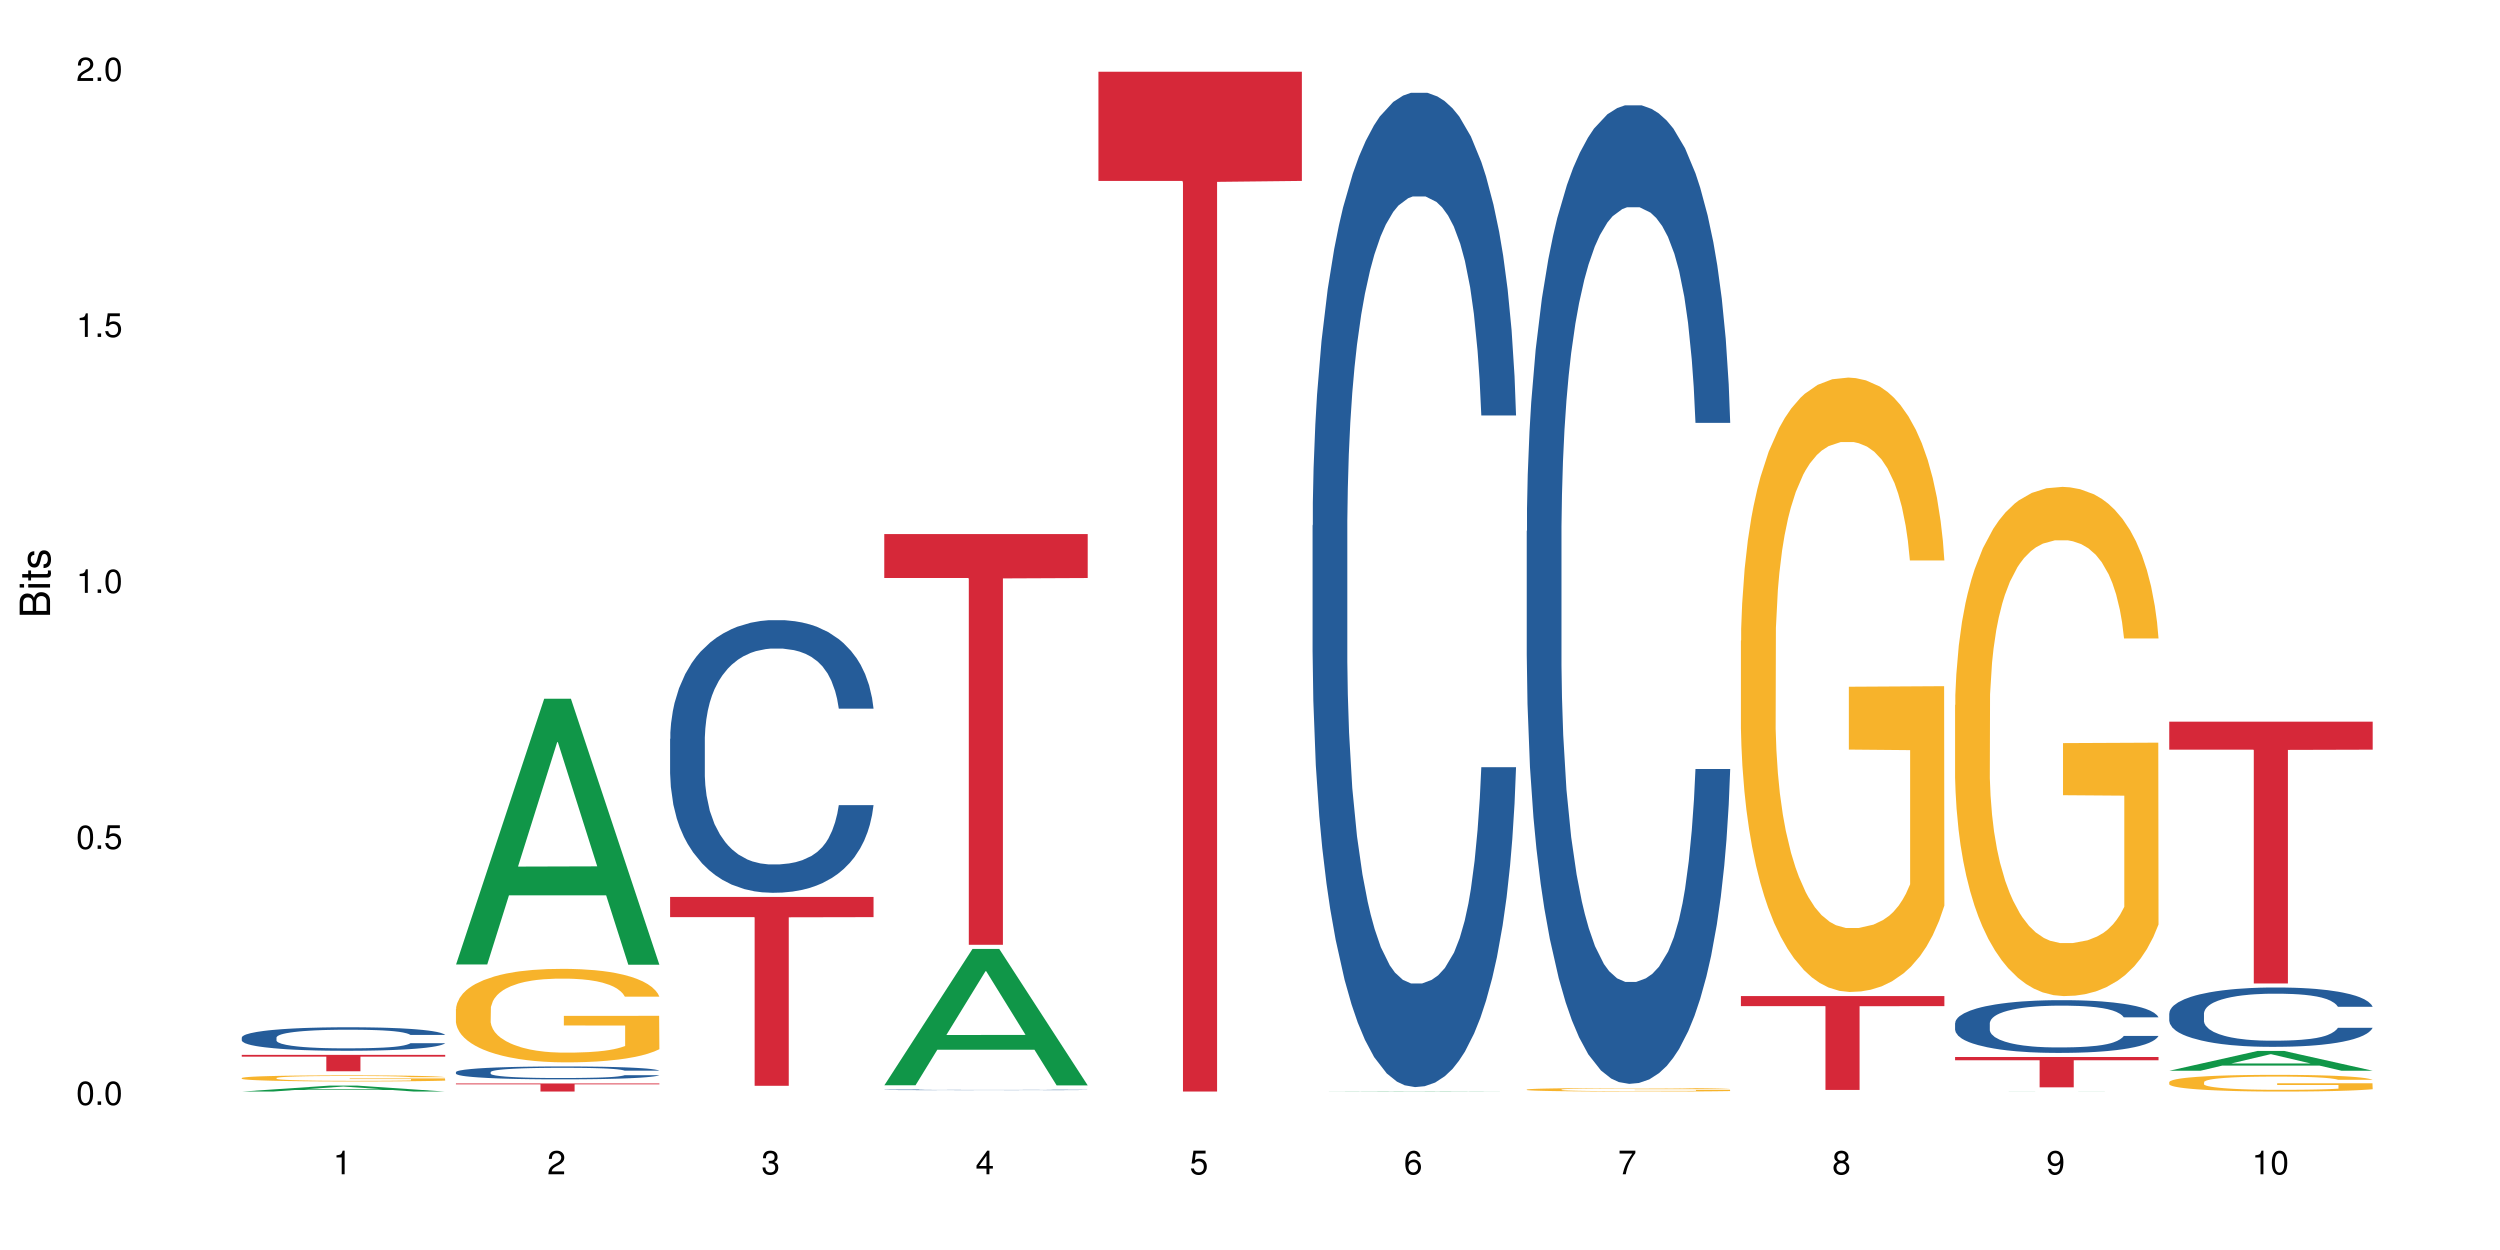 <?xml version="1.0" encoding="UTF-8"?>
<svg xmlns="http://www.w3.org/2000/svg" xmlns:xlink="http://www.w3.org/1999/xlink" width="720pt" height="360pt" viewBox="0 0 720 360" version="1.1">
<defs>
<g>
<symbol overflow="visible" id="glyph0-0">
<path style="stroke:none;" d=""/>
</symbol>
<symbol overflow="visible" id="glyph0-1">
<path style="stroke:none;" d="M 2.641 -6.797 C 2 -6.797 1.422 -6.531 1.078 -6.047 C 0.641 -5.453 0.406 -4.547 0.406 -3.297 C 0.406 -1 1.188 0.219 2.641 0.219 C 4.078 0.219 4.859 -1 4.859 -3.234 C 4.859 -4.562 4.656 -5.438 4.203 -6.047 C 3.844 -6.531 3.281 -6.797 2.641 -6.797 Z M 2.641 -6.047 C 3.547 -6.047 4 -5.125 4 -3.312 C 4 -1.375 3.562 -0.484 2.625 -0.484 C 1.734 -0.484 1.281 -1.422 1.281 -3.281 C 1.281 -5.141 1.734 -6.047 2.641 -6.047 Z M 2.641 -6.047 "/>
</symbol>
<symbol overflow="visible" id="glyph0-2">
<path style="stroke:none;" d="M 1.828 -1 L 0.828 -1 L 0.828 0 L 1.828 0 Z M 1.828 -1 "/>
</symbol>
<symbol overflow="visible" id="glyph0-3">
<path style="stroke:none;" d="M 4.562 -6.797 L 1.062 -6.797 L 0.547 -3.094 L 1.328 -3.094 C 1.719 -3.562 2.047 -3.734 2.578 -3.734 C 3.484 -3.734 4.062 -3.109 4.062 -2.094 C 4.062 -1.125 3.484 -0.531 2.578 -0.531 C 1.828 -0.531 1.375 -0.906 1.188 -1.672 L 0.328 -1.672 C 0.453 -1.109 0.547 -0.844 0.75 -0.594 C 1.125 -0.078 1.828 0.219 2.594 0.219 C 3.969 0.219 4.922 -0.781 4.922 -2.219 C 4.922 -3.562 4.031 -4.484 2.719 -4.484 C 2.25 -4.484 1.859 -4.359 1.469 -4.062 L 1.734 -5.969 L 4.562 -5.969 Z M 4.562 -6.797 "/>
</symbol>
<symbol overflow="visible" id="glyph0-4">
<path style="stroke:none;" d="M 2.484 -4.844 L 2.484 0 L 3.328 0 L 3.328 -6.797 L 2.766 -6.797 C 2.469 -5.75 2.281 -5.609 0.984 -5.453 L 0.984 -4.844 Z M 2.484 -4.844 "/>
</symbol>
<symbol overflow="visible" id="glyph0-5">
<path style="stroke:none;" d="M 4.859 -0.828 L 1.281 -0.828 C 1.359 -1.391 1.672 -1.75 2.5 -2.234 L 3.469 -2.75 C 4.406 -3.266 4.906 -3.969 4.906 -4.812 C 4.906 -5.375 4.672 -5.906 4.266 -6.266 C 3.859 -6.625 3.375 -6.797 2.719 -6.797 C 1.859 -6.797 1.219 -6.5 0.844 -5.922 C 0.609 -5.562 0.5 -5.125 0.484 -4.438 L 1.328 -4.438 C 1.359 -4.906 1.406 -5.188 1.531 -5.406 C 1.75 -5.812 2.188 -6.062 2.703 -6.062 C 3.469 -6.062 4.031 -5.516 4.031 -4.781 C 4.031 -4.25 3.719 -3.797 3.125 -3.438 L 2.234 -2.938 C 0.812 -2.141 0.406 -1.5 0.328 0 L 4.859 0 Z M 4.859 -0.828 "/>
</symbol>
<symbol overflow="visible" id="glyph0-6">
<path style="stroke:none;" d="M 2.125 -3.125 L 2.578 -3.125 C 3.516 -3.125 3.984 -2.703 3.984 -1.891 C 3.984 -1.031 3.469 -0.531 2.578 -0.531 C 1.656 -0.531 1.203 -0.984 1.156 -1.969 L 0.312 -1.969 C 0.344 -1.422 0.438 -1.078 0.609 -0.766 C 0.953 -0.109 1.625 0.219 2.547 0.219 C 3.953 0.219 4.859 -0.609 4.859 -1.906 C 4.859 -2.766 4.516 -3.25 3.703 -3.516 C 4.344 -3.766 4.656 -4.25 4.656 -4.938 C 4.656 -6.109 3.875 -6.797 2.578 -6.797 C 1.203 -6.797 0.484 -6.047 0.453 -4.609 L 1.297 -4.609 C 1.312 -5.016 1.344 -5.25 1.453 -5.453 C 1.641 -5.828 2.062 -6.062 2.594 -6.062 C 3.344 -6.062 3.797 -5.625 3.797 -4.906 C 3.797 -4.422 3.609 -4.141 3.25 -3.984 C 3.016 -3.891 2.719 -3.844 2.125 -3.844 Z M 2.125 -3.125 "/>
</symbol>
<symbol overflow="visible" id="glyph0-7">
<path style="stroke:none;" d="M 3.141 -1.625 L 3.141 0 L 3.984 0 L 3.984 -1.625 L 4.984 -1.625 L 4.984 -2.391 L 3.984 -2.391 L 3.984 -6.797 L 3.359 -6.797 L 0.266 -2.516 L 0.266 -1.625 Z M 3.141 -2.391 L 1 -2.391 L 3.141 -5.359 Z M 3.141 -2.391 "/>
</symbol>
<symbol overflow="visible" id="glyph0-8">
<path style="stroke:none;" d="M 4.781 -5.031 C 4.609 -6.141 3.891 -6.797 2.844 -6.797 C 2.094 -6.797 1.422 -6.438 1.031 -5.828 C 0.609 -5.172 0.406 -4.344 0.406 -3.094 C 0.406 -1.953 0.578 -1.234 0.984 -0.625 C 1.359 -0.078 1.953 0.219 2.703 0.219 C 3.984 0.219 4.922 -0.734 4.922 -2.078 C 4.922 -3.344 4.062 -4.234 2.844 -4.234 C 2.172 -4.234 1.641 -3.969 1.281 -3.469 C 1.281 -5.125 1.828 -6.047 2.797 -6.047 C 3.391 -6.047 3.797 -5.672 3.938 -5.031 Z M 2.734 -3.484 C 3.547 -3.484 4.062 -2.922 4.062 -2 C 4.062 -1.156 3.484 -0.531 2.703 -0.531 C 1.922 -0.531 1.328 -1.188 1.328 -2.047 C 1.328 -2.891 1.906 -3.484 2.734 -3.484 Z M 2.734 -3.484 "/>
</symbol>
<symbol overflow="visible" id="glyph0-9">
<path style="stroke:none;" d="M 4.984 -6.797 L 0.438 -6.797 L 0.438 -5.969 L 4.109 -5.969 C 2.5 -3.656 1.828 -2.234 1.328 0 L 2.219 0 C 2.594 -2.172 3.453 -4.047 4.984 -6.094 Z M 4.984 -6.797 "/>
</symbol>
<symbol overflow="visible" id="glyph0-10">
<path style="stroke:none;" d="M 3.75 -3.578 C 4.453 -4 4.688 -4.344 4.688 -4.984 C 4.688 -6.047 3.844 -6.797 2.641 -6.797 C 1.438 -6.797 0.594 -6.047 0.594 -4.984 C 0.594 -4.359 0.828 -4.016 1.516 -3.578 C 0.734 -3.203 0.359 -2.641 0.359 -1.891 C 0.359 -0.641 1.297 0.219 2.641 0.219 C 3.984 0.219 4.922 -0.641 4.922 -1.875 C 4.922 -2.641 4.531 -3.203 3.75 -3.578 Z M 2.641 -6.047 C 3.359 -6.047 3.812 -5.625 3.812 -4.969 C 3.812 -4.344 3.344 -3.922 2.641 -3.922 C 1.922 -3.922 1.453 -4.344 1.453 -4.984 C 1.453 -5.625 1.922 -6.047 2.641 -6.047 Z M 2.641 -3.203 C 3.484 -3.203 4.062 -2.672 4.062 -1.875 C 4.062 -1.062 3.484 -0.531 2.625 -0.531 C 1.797 -0.531 1.219 -1.078 1.219 -1.875 C 1.219 -2.672 1.797 -3.203 2.641 -3.203 Z M 2.641 -3.203 "/>
</symbol>
<symbol overflow="visible" id="glyph0-11">
<path style="stroke:none;" d="M 0.516 -1.547 C 0.672 -0.438 1.406 0.219 2.438 0.219 C 3.188 0.219 3.859 -0.141 4.266 -0.75 C 4.688 -1.406 4.891 -2.25 4.891 -3.484 C 4.891 -4.625 4.703 -5.359 4.312 -5.953 C 3.938 -6.5 3.344 -6.797 2.594 -6.797 C 1.297 -6.797 0.359 -5.844 0.359 -4.516 C 0.359 -3.25 1.234 -2.344 2.453 -2.344 C 3.094 -2.344 3.562 -2.578 4.016 -3.109 C 4 -1.453 3.469 -0.531 2.5 -0.531 C 1.906 -0.531 1.484 -0.906 1.359 -1.547 Z M 2.578 -6.062 C 3.375 -6.062 3.969 -5.406 3.969 -4.531 C 3.969 -3.688 3.375 -3.094 2.547 -3.094 C 1.734 -3.094 1.234 -3.672 1.234 -4.578 C 1.234 -5.438 1.797 -6.062 2.578 -6.062 Z M 2.578 -6.062 "/>
</symbol>
<symbol overflow="visible" id="glyph1-0">
<path style="stroke:none;" d=""/>
</symbol>
<symbol overflow="visible" id="glyph1-1">
<path style="stroke:none;" d="M 0 -0.953 L 0 -4.891 C 0 -5.719 -0.234 -6.344 -0.734 -6.797 C -1.188 -7.234 -1.812 -7.469 -2.5 -7.469 C -3.547 -7.469 -4.188 -7 -4.625 -5.875 C -4.984 -6.672 -5.641 -7.094 -6.531 -7.094 C -7.156 -7.094 -7.734 -6.859 -8.141 -6.391 C -8.562 -5.938 -8.75 -5.344 -8.75 -4.5 L -8.75 -0.953 Z M -4.984 -2.062 L -7.766 -2.062 L -7.766 -4.219 C -7.766 -4.844 -7.688 -5.203 -7.453 -5.5 C -7.219 -5.812 -6.859 -5.969 -6.375 -5.969 C -5.906 -5.969 -5.531 -5.812 -5.297 -5.5 C -5.062 -5.203 -4.984 -4.844 -4.984 -4.219 Z M -0.984 -2.062 L -4 -2.062 L -4 -4.781 C -4 -5.328 -3.859 -5.688 -3.578 -5.953 C -3.297 -6.219 -2.922 -6.359 -2.484 -6.359 C -2.062 -6.359 -1.688 -6.219 -1.406 -5.953 C -1.109 -5.688 -0.984 -5.328 -0.984 -4.781 Z M -0.984 -2.062 "/>
</symbol>
<symbol overflow="visible" id="glyph1-2">
<path style="stroke:none;" d="M -6.281 -1.797 L -6.281 -0.797 L 0 -0.797 L 0 -1.797 Z M -8.75 -1.797 L -8.75 -0.797 L -7.484 -0.797 L -7.484 -1.797 Z M -8.75 -1.797 "/>
</symbol>
<symbol overflow="visible" id="glyph1-3">
<path style="stroke:none;" d="M -6.281 -3.047 L -6.281 -2.016 L -8.016 -2.016 L -8.016 -1.016 L -6.281 -1.016 L -6.281 -0.172 L -5.469 -0.172 L -5.469 -1.016 L -0.719 -1.016 C -0.078 -1.016 0.281 -1.453 0.281 -2.234 C 0.281 -2.469 0.25 -2.719 0.188 -3.047 L -0.641 -3.047 C -0.609 -2.922 -0.594 -2.766 -0.594 -2.562 C -0.594 -2.141 -0.719 -2.016 -1.156 -2.016 L -5.469 -2.016 L -5.469 -3.047 Z M -6.281 -3.047 "/>
</symbol>
<symbol overflow="visible" id="glyph1-4">
<path style="stroke:none;" d="M -4.531 -5.25 C -5.766 -5.25 -6.469 -4.422 -6.469 -2.969 C -6.469 -1.516 -5.719 -0.562 -4.547 -0.562 C -3.562 -0.562 -3.094 -1.062 -2.734 -2.562 L -2.516 -3.484 C -2.344 -4.188 -2.094 -4.469 -1.625 -4.469 C -1.047 -4.469 -0.641 -3.875 -0.641 -3 C -0.641 -2.453 -0.797 -2 -1.062 -1.75 C -1.25 -1.594 -1.422 -1.531 -1.875 -1.469 L -1.875 -0.406 C -0.422 -0.453 0.281 -1.266 0.281 -2.922 C 0.281 -4.5 -0.5 -5.516 -1.719 -5.516 C -2.656 -5.516 -3.172 -4.984 -3.469 -3.734 L -3.703 -2.766 C -3.891 -1.953 -4.156 -1.609 -4.594 -1.609 C -5.172 -1.609 -5.547 -2.125 -5.547 -2.938 C -5.547 -3.75 -5.203 -4.172 -4.531 -4.203 Z M -4.531 -5.25 "/>
</symbol>
</g>
</defs>
<g id="surface92048">
<rect x="0" y="0" width="720" height="360" style="fill:rgb(100%,100%,100%);fill-opacity:1;stroke:none;"/>
<path style=" stroke:none;fill-rule:nonzero;fill:rgb(6.275%,58.824%,28.235%);fill-opacity:1;" d="M 69.629 314.367 L 69.691 314.367 L 95.047 312.645 L 102.746 312.645 L 128.223 314.371 L 119.273 314.371 L 112.887 313.918 L 84.902 313.918 L 78.645 314.367 L 69.629 314.367 L 87.598 313.734 L 110.32 313.73 L 98.988 312.926 L 98.863 312.926 L 98.738 312.93 L 87.535 313.73 L 87.598 313.734 Z M 69.629 314.367 "/>
<path style=" stroke:none;fill-rule:nonzero;fill:rgb(14.51%,36.078%,60%);fill-opacity:1;" d="M 69.629 298.801 L 69.699 298.797 L 69.699 298.648 L 69.914 298.414 L 70.414 298.117 L 70.914 297.91 L 72.203 297.547 L 73.988 297.195 L 75.848 296.922 L 77.203 296.762 L 78.418 296.637 L 81.207 296.406 L 82.992 296.289 L 84.922 296.184 L 87.281 296.078 L 88.996 296.02 L 92.852 295.918 L 95.711 295.875 L 97.926 295.855 L 102.715 295.855 L 105.574 295.883 L 107.645 295.914 L 109.93 295.961 L 111.859 296.02 L 115.219 296.152 L 118.219 296.328 L 119.578 296.426 L 121.723 296.617 L 123.367 296.805 L 124.508 296.965 L 125.797 297.195 L 126.938 297.473 L 127.797 297.789 L 128.223 298.055 L 118.219 298.055 L 117.719 297.805 L 117.148 297.613 L 116.078 297.359 L 115.004 297.18 L 113.504 297 L 112.148 296.883 L 110.289 296.766 L 108.645 296.691 L 106.93 296.637 L 105.285 296.598 L 102.141 296.562 L 98.5 296.562 L 97.141 296.574 L 94.355 296.625 L 92.852 296.668 L 90.711 296.754 L 89.207 296.836 L 87.422 296.957 L 86.207 297.062 L 84.707 297.223 L 83.637 297.367 L 82.422 297.57 L 81.707 297.727 L 81.062 297.898 L 80.492 298.102 L 80.062 298.32 L 79.777 298.547 L 79.633 298.773 L 79.633 299.73 L 79.777 299.953 L 80.133 300.215 L 81.062 300.59 L 82.422 300.918 L 83.992 301.18 L 85.492 301.363 L 86.352 301.449 L 87.492 301.551 L 89.281 301.672 L 91.852 301.797 L 93.352 301.848 L 95.641 301.895 L 97.996 301.922 L 101.141 301.922 L 103.93 301.895 L 105.785 301.867 L 107.715 301.816 L 110.359 301.711 L 112.004 301.613 L 113.434 301.496 L 114.504 301.375 L 115.219 301.277 L 116.293 301.086 L 117.148 300.875 L 117.793 300.66 L 118.219 300.449 L 128.223 300.449 L 127.797 300.695 L 127.152 300.938 L 126.508 301.117 L 125.508 301.332 L 124.367 301.523 L 122.723 301.742 L 121.363 301.883 L 119.578 302.039 L 117.934 302.156 L 116.148 302.262 L 113.504 302.387 L 111.789 302.445 L 109.93 302.504 L 107.715 302.551 L 104.93 302.598 L 101.93 302.621 L 99.141 302.625 L 96.141 302.613 L 93.926 302.59 L 90.996 302.535 L 87.352 302.422 L 84.707 302.305 L 82.633 302.188 L 80.848 302.062 L 78.848 301.895 L 76.273 301.625 L 74.703 301.414 L 73.633 301.242 L 72.418 301 L 71.559 300.781 L 70.559 300.438 L 69.844 299.996 L 69.629 299.656 Z M 69.629 298.801 "/>
<path style=" stroke:none;fill-rule:nonzero;fill:rgb(96.863%,70.196%,16.863%);fill-opacity:1;" d="M 69.629 310.457 L 69.699 310.453 L 69.699 310.422 L 69.988 310.348 L 70.703 310.25 L 71.629 310.168 L 72.629 310.102 L 73.273 310.07 L 74.344 310.02 L 75.273 309.984 L 77.633 309.914 L 80.633 309.844 L 82.277 309.816 L 84.137 309.789 L 86.777 309.758 L 87.992 309.746 L 91.711 309.723 L 95.926 309.703 L 100.57 309.699 L 102.715 309.703 L 105.645 309.707 L 109.645 309.727 L 111.934 309.742 L 113.719 309.758 L 115.578 309.777 L 117.863 309.812 L 120.008 309.852 L 121.723 309.891 L 123.438 309.938 L 124.867 309.988 L 126.082 310.047 L 127.152 310.113 L 127.797 310.168 L 128.223 310.227 L 118.293 310.227 L 117.719 310.168 L 117.078 310.125 L 116.004 310.074 L 114.934 310.035 L 113.863 310.004 L 111.859 309.961 L 110.145 309.934 L 108.004 309.914 L 105.93 309.898 L 103.57 309.891 L 102.141 309.887 L 98.355 309.887 L 94.926 309.898 L 92.926 309.91 L 91.496 309.922 L 89.496 309.945 L 88.281 309.965 L 85.422 310.027 L 83.992 310.074 L 83.207 310.105 L 82.207 310.152 L 81.492 310.195 L 80.707 310.262 L 80.277 310.309 L 79.703 310.418 L 79.633 310.707 L 79.848 310.77 L 80.277 310.836 L 80.848 310.895 L 81.707 310.953 L 82.562 311 L 84.062 311.066 L 85.352 311.105 L 86.352 311.133 L 88.281 311.176 L 89.066 311.191 L 90.922 311.223 L 92.852 311.242 L 95.211 311.262 L 96.996 311.273 L 99.855 311.281 L 103.5 311.281 L 107.789 311.27 L 110.504 311.258 L 112.359 311.246 L 113.574 311.234 L 115.078 311.215 L 116.148 311.199 L 117.148 311.184 L 118.363 311.156 L 118.363 310.77 L 100.715 310.77 L 100.715 310.586 L 128.152 310.586 L 128.223 311.215 L 126.723 311.258 L 124.867 311.301 L 123.078 311.332 L 121.223 311.359 L 118.578 311.391 L 116.434 311.41 L 113.148 311.434 L 110.145 311.449 L 107 311.457 L 104.215 311.461 L 100.93 311.465 L 97.996 311.461 L 94.855 311.449 L 92.352 311.438 L 90.066 311.422 L 87.781 311.402 L 84.922 311.367 L 83.062 311.34 L 81.133 311.305 L 79.203 311.266 L 77.488 311.223 L 76.348 311.188 L 75.203 311.148 L 73.988 311.102 L 72.844 311.047 L 71.988 310.996 L 71.203 310.941 L 70.629 310.887 L 70.059 310.816 L 69.773 310.758 L 69.629 310.707 Z M 69.629 310.457 "/>
<path style=" stroke:none;fill-rule:nonzero;fill:rgb(83.922%,15.686%,22.353%);fill-opacity:1;" d="M 69.629 303.805 L 128.223 303.805 L 128.223 304.312 L 103.805 304.316 L 103.805 308.52 L 93.98 308.52 L 93.98 304.32 L 93.836 304.312 L 69.629 304.312 Z M 69.629 303.805 "/>
<path style=" stroke:none;fill-rule:nonzero;fill:rgb(6.275%,58.824%,28.235%);fill-opacity:1;" d="M 131.309 277.773 L 131.371 277.703 L 156.727 201.242 L 164.426 201.242 L 189.902 277.848 L 180.953 277.848 L 174.566 257.852 L 146.582 257.852 L 140.324 277.773 L 131.309 277.773 L 149.273 249.578 L 172 249.508 L 160.668 213.758 L 160.543 213.684 L 160.418 213.902 L 149.211 249.508 L 149.273 249.578 Z M 131.309 277.773 "/>
<path style=" stroke:none;fill-rule:nonzero;fill:rgb(14.51%,36.078%,60%);fill-opacity:1;" d="M 131.309 308.758 L 131.379 308.754 L 131.379 308.672 L 131.594 308.543 L 132.094 308.379 L 132.594 308.27 L 133.883 308.066 L 135.668 307.875 L 137.523 307.723 L 138.883 307.637 L 140.098 307.566 L 142.883 307.441 L 144.672 307.379 L 146.602 307.32 L 148.957 307.262 L 150.672 307.227 L 154.531 307.176 L 157.391 307.148 L 159.605 307.141 L 164.395 307.141 L 167.25 307.152 L 169.324 307.172 L 171.609 307.199 L 173.539 307.227 L 176.898 307.305 L 179.898 307.398 L 181.258 307.453 L 183.402 307.559 L 185.043 307.66 L 186.188 307.746 L 187.473 307.875 L 188.617 308.027 L 189.477 308.199 L 189.902 308.348 L 179.898 308.348 L 179.398 308.211 L 178.828 308.105 L 177.758 307.965 L 176.684 307.867 L 175.184 307.77 L 173.824 307.703 L 171.969 307.641 L 170.324 307.598 L 168.609 307.566 L 166.965 307.547 L 163.82 307.527 L 160.176 307.527 L 158.82 307.535 L 156.031 307.562 L 154.531 307.586 L 152.387 307.633 L 150.887 307.676 L 149.102 307.746 L 147.887 307.801 L 146.387 307.891 L 145.312 307.969 L 144.098 308.082 L 143.387 308.164 L 142.742 308.262 L 142.172 308.375 L 141.742 308.492 L 141.457 308.617 L 141.312 308.738 L 141.312 309.266 L 141.457 309.391 L 141.812 309.531 L 142.742 309.738 L 144.098 309.918 L 145.672 310.062 L 147.172 310.164 L 148.031 310.211 L 149.172 310.266 L 150.961 310.332 L 153.531 310.402 L 155.031 310.43 L 157.32 310.457 L 159.676 310.469 L 162.82 310.469 L 165.609 310.457 L 167.465 310.438 L 169.395 310.41 L 172.039 310.355 L 173.684 310.301 L 175.113 310.234 L 176.184 310.172 L 176.898 310.117 L 177.969 310.012 L 178.828 309.895 L 179.473 309.777 L 179.898 309.66 L 189.902 309.66 L 189.477 309.797 L 188.832 309.93 L 188.188 310.027 L 187.188 310.145 L 186.047 310.25 L 184.402 310.371 L 183.043 310.449 L 181.258 310.535 L 179.613 310.598 L 177.828 310.656 L 175.184 310.723 L 173.469 310.758 L 171.609 310.789 L 169.395 310.816 L 166.609 310.84 L 163.605 310.852 L 160.82 310.855 L 157.82 310.852 L 155.605 310.836 L 152.676 310.805 L 149.031 310.746 L 146.387 310.68 L 144.312 310.617 L 142.527 310.547 L 140.527 310.457 L 137.953 310.305 L 136.383 310.191 L 135.309 310.094 L 134.094 309.965 L 133.238 309.844 L 132.238 309.652 L 131.523 309.414 L 131.309 309.227 Z M 131.309 308.758 "/>
<path style=" stroke:none;fill-rule:nonzero;fill:rgb(96.863%,70.196%,16.863%);fill-opacity:1;" d="M 131.309 290.562 L 131.379 290.539 L 131.379 290.047 L 131.664 288.938 L 132.379 287.414 L 133.309 286.16 L 134.309 285.176 L 134.953 284.66 L 136.023 283.922 L 136.953 283.379 L 139.312 282.273 L 142.312 281.242 L 143.957 280.797 L 145.812 280.379 L 148.457 279.914 L 149.672 279.738 L 153.391 279.348 L 157.605 279.102 L 162.25 279.027 L 164.395 279.051 L 167.324 279.148 L 171.324 279.422 L 173.613 279.668 L 175.398 279.914 L 177.254 280.23 L 179.543 280.723 L 181.688 281.312 L 183.402 281.906 L 185.117 282.641 L 186.547 283.43 L 187.762 284.289 L 188.832 285.324 L 189.477 286.184 L 189.902 287.047 L 179.973 287.047 L 179.398 286.184 L 178.758 285.52 L 177.684 284.707 L 176.613 284.117 L 175.539 283.652 L 173.539 283.012 L 171.824 282.617 L 169.68 282.273 L 167.609 282.051 L 165.25 281.906 L 163.82 281.855 L 160.035 281.855 L 156.605 282.027 L 154.605 282.223 L 153.176 282.422 L 151.172 282.789 L 149.957 283.086 L 149.246 283.281 L 147.102 284.043 L 145.672 284.734 L 144.887 285.199 L 143.887 285.938 L 143.172 286.602 L 142.383 287.586 L 141.957 288.324 L 141.383 289.996 L 141.312 294.426 L 141.527 295.359 L 141.957 296.367 L 142.527 297.254 L 143.387 298.188 L 144.242 298.902 L 145.742 299.859 L 147.027 300.5 L 148.031 300.918 L 149.957 301.582 L 150.746 301.805 L 152.602 302.246 L 154.531 302.59 L 156.891 302.887 L 158.676 303.035 L 161.535 303.156 L 165.18 303.156 L 169.469 303.008 L 172.184 302.812 L 174.039 302.613 L 175.254 302.441 L 176.754 302.172 L 177.828 301.926 L 178.828 301.656 L 180.043 301.238 L 180.043 295.359 L 162.391 295.336 L 162.391 292.578 L 189.832 292.555 L 189.902 302.172 L 188.402 302.836 L 186.547 303.477 L 184.758 303.969 L 182.902 304.387 L 180.258 304.852 L 178.113 305.148 L 174.824 305.492 L 171.824 305.715 L 168.68 305.863 L 165.895 305.938 L 162.605 305.961 L 159.676 305.91 L 156.531 305.762 L 154.031 305.566 L 151.746 305.32 L 149.457 305 L 146.602 304.484 L 144.742 304.066 L 142.812 303.551 L 140.883 302.934 L 139.168 302.27 L 138.027 301.754 L 136.883 301.164 L 135.668 300.426 L 134.523 299.59 L 133.668 298.828 L 132.879 297.965 L 132.309 297.156 L 131.738 296.047 L 131.453 295.164 L 131.309 294.398 Z M 131.309 290.562 "/>
<path style=" stroke:none;fill-rule:nonzero;fill:rgb(83.922%,15.686%,22.353%);fill-opacity:1;" d="M 131.309 312.035 L 189.902 312.035 L 189.902 312.285 L 165.484 312.289 L 165.484 314.371 L 155.656 314.371 L 155.656 312.289 L 155.516 312.285 L 131.309 312.285 Z M 131.309 312.035 "/>
<path style=" stroke:none;fill-rule:nonzero;fill:rgb(14.51%,36.078%,60%);fill-opacity:1;" d="M 192.988 212.781 L 193.059 212.711 L 193.059 210.988 L 193.273 208.262 L 193.773 204.816 L 194.273 202.449 L 195.559 198.215 L 197.348 194.125 L 199.203 190.969 L 200.562 189.102 L 201.777 187.668 L 204.562 185.012 L 206.352 183.648 L 208.281 182.43 L 210.637 181.211 L 212.352 180.492 L 216.211 179.344 L 219.07 178.84 L 221.285 178.625 L 226.074 178.625 L 228.93 178.914 L 231.004 179.273 L 233.289 179.848 L 235.219 180.492 L 238.578 182.07 L 241.578 184.078 L 242.938 185.227 L 245.082 187.453 L 246.723 189.605 L 247.867 191.469 L 249.152 194.125 L 250.297 197.355 L 251.152 201.016 L 251.582 204.102 L 241.578 204.102 L 241.078 201.23 L 240.508 199.004 L 239.434 196.062 L 238.363 193.98 L 236.863 191.902 L 235.504 190.539 L 233.648 189.176 L 232.004 188.312 L 230.289 187.668 L 228.645 187.238 L 225.5 186.805 L 221.855 186.805 L 220.5 186.949 L 217.711 187.523 L 216.211 188.027 L 214.066 189.031 L 212.566 189.965 L 210.781 191.398 L 209.566 192.617 L 208.066 194.484 L 206.992 196.137 L 205.777 198.504 L 205.062 200.297 L 204.422 202.305 L 203.848 204.676 L 203.422 207.188 L 203.133 209.84 L 202.992 212.426 L 202.992 223.547 L 203.133 226.129 L 203.492 229.145 L 204.422 233.52 L 205.777 237.324 L 207.352 240.34 L 208.852 242.492 L 209.707 243.496 L 210.852 244.645 L 212.637 246.078 L 215.211 247.516 L 216.711 248.09 L 219 248.664 L 221.355 248.949 L 224.5 248.949 L 227.289 248.664 L 229.145 248.305 L 231.074 247.73 L 233.719 246.508 L 235.363 245.359 L 236.793 243.996 L 237.863 242.633 L 238.578 241.488 L 239.648 239.262 L 240.508 236.82 L 241.148 234.309 L 241.578 231.871 L 251.582 231.871 L 251.152 234.742 L 250.512 237.539 L 249.867 239.621 L 248.867 242.133 L 247.723 244.355 L 246.082 246.867 L 244.723 248.52 L 242.938 250.312 L 241.293 251.676 L 239.508 252.895 L 236.863 254.332 L 235.148 255.047 L 233.289 255.695 L 231.074 256.27 L 228.289 256.77 L 225.285 257.059 L 222.5 257.129 L 219.5 256.984 L 217.285 256.699 L 214.352 256.055 L 210.711 254.762 L 208.066 253.398 L 205.992 252.035 L 204.207 250.602 L 202.207 248.664 L 199.633 245.504 L 198.062 243.066 L 196.988 241.055 L 195.773 238.258 L 194.918 235.746 L 193.918 231.727 L 193.203 226.633 L 192.988 222.688 Z M 192.988 212.781 "/>
<path style=" stroke:none;fill-rule:nonzero;fill:rgb(83.922%,15.686%,22.353%);fill-opacity:1;" d="M 192.988 258.309 L 251.582 258.309 L 251.582 264.133 L 227.164 264.184 L 227.164 312.707 L 217.336 312.707 L 217.336 264.234 L 217.195 264.133 L 192.988 264.133 Z M 192.988 258.309 "/>
<path style=" stroke:none;fill-rule:nonzero;fill:rgb(6.275%,58.824%,28.235%);fill-opacity:1;" d="M 254.668 312.551 L 254.73 312.516 L 280.082 273.289 L 287.781 273.289 L 313.262 312.59 L 304.309 312.59 L 297.926 302.332 L 269.941 302.332 L 263.68 312.551 L 254.668 312.551 L 272.633 298.086 L 295.359 298.051 L 284.027 279.711 L 283.902 279.672 L 283.777 279.785 L 272.57 298.051 L 272.633 298.086 Z M 254.668 312.551 "/>
<path style=" stroke:none;fill-rule:nonzero;fill:rgb(14.51%,36.078%,60%);fill-opacity:1;" d="M 254.668 313.855 L 254.738 313.855 L 254.738 313.852 L 254.953 313.844 L 255.953 313.828 L 257.238 313.82 L 259.027 313.809 L 260.883 313.801 L 262.242 313.797 L 263.457 313.793 L 266.242 313.785 L 268.031 313.781 L 269.957 313.777 L 272.316 313.777 L 274.031 313.773 L 277.891 313.77 L 292.684 313.77 L 294.969 313.773 L 296.898 313.773 L 300.258 313.777 L 303.258 313.781 L 304.617 313.785 L 306.758 313.793 L 308.402 313.797 L 309.547 313.801 L 310.832 313.809 L 311.977 313.816 L 312.832 313.828 L 313.262 313.836 L 303.258 313.836 L 302.758 313.828 L 302.188 313.82 L 301.113 313.812 L 300.043 313.809 L 298.543 313.805 L 297.184 313.801 L 295.328 313.797 L 293.684 313.793 L 291.969 313.793 L 290.324 313.789 L 282.18 313.789 L 279.391 313.793 L 277.891 313.793 L 275.746 313.797 L 274.246 313.797 L 272.461 313.801 L 271.246 313.805 L 269.746 313.809 L 268.672 313.812 L 267.457 313.82 L 266.742 313.824 L 266.102 313.828 L 265.527 313.836 L 265.102 313.844 L 264.812 313.848 L 264.672 313.855 L 264.672 313.883 L 264.812 313.891 L 265.172 313.898 L 266.102 313.91 L 267.457 313.918 L 269.031 313.926 L 270.531 313.934 L 271.387 313.934 L 272.531 313.938 L 274.316 313.941 L 276.891 313.945 L 278.391 313.945 L 280.676 313.949 L 288.965 313.949 L 290.824 313.945 L 292.754 313.945 L 295.398 313.941 L 297.043 313.941 L 298.469 313.938 L 299.543 313.934 L 300.258 313.93 L 301.328 313.926 L 302.188 313.918 L 302.828 313.91 L 303.258 313.906 L 313.262 313.906 L 312.832 313.914 L 312.191 313.918 L 311.547 313.926 L 310.547 313.93 L 309.402 313.938 L 307.762 313.945 L 306.402 313.949 L 304.617 313.953 L 302.973 313.957 L 301.188 313.961 L 298.543 313.961 L 296.828 313.965 L 294.969 313.965 L 292.754 313.969 L 276.031 313.969 L 272.387 313.965 L 269.746 313.961 L 267.672 313.957 L 265.887 313.953 L 263.887 313.949 L 261.312 313.941 L 259.742 313.934 L 258.668 313.93 L 257.453 313.922 L 256.598 313.914 L 255.598 313.906 L 254.883 313.891 L 254.668 313.883 Z M 254.668 313.855 "/>
<path style=" stroke:none;fill-rule:nonzero;fill:rgb(83.922%,15.686%,22.353%);fill-opacity:1;" d="M 254.668 153.809 L 313.262 153.809 L 313.262 166.469 L 288.84 166.582 L 288.84 272.109 L 279.016 272.109 L 279.016 166.691 L 278.875 166.469 L 254.668 166.469 Z M 254.668 153.809 "/>
<path style=" stroke:none;fill-rule:nonzero;fill:rgb(83.922%,15.686%,22.353%);fill-opacity:1;" d="M 316.348 20.664 L 374.941 20.664 L 374.941 52.102 L 350.52 52.379 L 350.52 314.371 L 340.695 314.371 L 340.695 52.652 L 340.555 52.102 L 316.348 52.102 Z M 316.348 20.664 "/>
<path style=" stroke:none;fill-rule:nonzero;fill:rgb(6.275%,58.824%,28.235%);fill-opacity:1;" d="M 378.023 314.371 L 378.086 314.371 L 403.441 314.266 L 411.141 314.266 L 436.621 314.371 L 427.668 314.371 L 421.281 314.344 L 393.301 314.344 L 387.039 314.371 L 378.023 314.371 L 395.992 314.332 L 418.715 314.332 L 407.387 314.281 L 407.137 314.281 L 395.93 314.332 L 395.992 314.332 Z M 378.023 314.371 "/>
<path style=" stroke:none;fill-rule:nonzero;fill:rgb(14.51%,36.078%,60%);fill-opacity:1;" d="M 378.023 151.328 L 378.098 151.066 L 378.098 144.781 L 378.312 134.836 L 378.812 122.273 L 379.312 113.637 L 380.598 98.191 L 382.383 83.273 L 384.242 71.758 L 385.602 64.949 L 386.812 59.715 L 389.602 50.031 L 391.387 45.059 L 393.316 40.609 L 395.676 36.16 L 397.391 33.543 L 401.25 29.355 L 404.105 27.52 L 406.324 26.734 L 411.109 26.734 L 413.969 27.781 L 416.039 29.094 L 418.328 31.188 L 420.258 33.543 L 423.613 39.301 L 426.617 46.629 L 427.973 50.816 L 430.117 58.93 L 431.762 66.781 L 432.906 73.59 L 434.191 83.273 L 435.336 95.051 L 436.191 108.402 L 436.621 119.656 L 426.617 119.656 L 426.117 109.188 L 425.543 101.07 L 424.473 90.34 L 423.402 82.75 L 421.898 75.16 L 420.543 70.188 L 418.684 65.211 L 417.039 62.07 L 415.324 59.715 L 413.684 58.145 L 410.539 56.574 L 406.895 56.574 L 405.535 57.098 L 402.75 59.191 L 401.25 61.023 L 399.105 64.688 L 397.605 68.094 L 395.816 73.328 L 394.602 77.777 L 393.102 84.582 L 392.031 90.602 L 390.816 99.238 L 390.102 105.781 L 389.457 113.113 L 388.887 121.75 L 388.457 130.91 L 388.172 140.594 L 388.027 150.02 L 388.027 190.59 L 388.172 200.012 L 388.531 211.004 L 389.457 226.973 L 390.816 240.844 L 392.387 251.836 L 393.891 259.688 L 394.746 263.352 L 395.891 267.543 L 397.676 272.777 L 400.25 278.012 L 401.75 280.105 L 404.035 282.199 L 406.395 283.246 L 409.539 283.246 L 412.324 282.199 L 414.184 280.891 L 416.113 278.797 L 418.758 274.348 L 420.398 270.16 L 421.828 265.184 L 422.902 260.211 L 423.613 256.023 L 424.688 247.91 L 425.543 239.012 L 426.188 229.852 L 426.617 220.949 L 436.621 220.949 L 436.191 231.422 L 435.547 241.629 L 434.906 249.219 L 433.906 258.379 L 432.762 266.492 L 431.117 275.656 L 429.762 281.676 L 427.973 288.219 L 426.332 293.191 L 424.543 297.641 L 421.898 302.875 L 420.184 305.492 L 418.328 307.852 L 416.113 309.945 L 413.324 311.777 L 410.324 312.824 L 407.539 313.086 L 404.535 312.562 L 402.32 311.516 L 399.391 309.16 L 395.746 304.445 L 393.102 299.473 L 391.031 294.5 L 389.242 289.266 L 387.242 282.199 L 384.672 270.684 L 383.098 261.781 L 382.027 254.453 L 380.812 244.246 L 379.953 235.086 L 378.953 220.426 L 378.238 201.844 L 378.023 187.449 Z M 378.023 151.328 "/>
<path style=" stroke:none;fill-rule:nonzero;fill:rgb(14.51%,36.078%,60%);fill-opacity:1;" d="M 439.703 152.953 L 439.777 152.695 L 439.777 146.516 L 439.988 136.727 L 440.492 124.359 L 440.992 115.859 L 442.277 100.66 L 444.062 85.977 L 445.922 74.641 L 447.277 67.945 L 448.492 62.793 L 451.281 53.262 L 453.066 48.367 L 454.996 43.988 L 457.355 39.609 L 459.07 37.031 L 462.93 32.91 L 465.785 31.105 L 468 30.332 L 472.789 30.332 L 475.648 31.363 L 477.719 32.652 L 480.008 34.715 L 481.938 37.031 L 485.293 42.699 L 488.297 49.91 L 489.652 54.035 L 491.797 62.02 L 493.441 69.746 L 494.582 76.445 L 495.871 85.977 L 497.012 97.57 L 497.871 110.707 L 498.301 121.785 L 488.297 121.785 L 487.797 111.48 L 487.223 103.496 L 486.152 92.934 L 485.078 85.461 L 483.578 77.992 L 482.223 73.098 L 480.363 68.203 L 478.719 65.109 L 477.004 62.793 L 475.363 61.246 L 472.219 59.699 L 468.574 59.699 L 467.215 60.215 L 464.43 62.277 L 462.93 64.082 L 460.785 67.688 L 459.285 71.035 L 457.496 76.188 L 456.281 80.566 L 454.781 87.266 L 453.711 93.191 L 452.496 101.691 L 451.781 108.133 L 451.137 115.344 L 450.566 123.844 L 450.137 132.863 L 449.852 142.395 L 449.707 151.668 L 449.707 191.594 L 449.852 200.871 L 450.207 211.688 L 451.137 227.402 L 452.496 241.055 L 454.066 251.875 L 455.566 259.605 L 456.426 263.211 L 457.57 267.332 L 459.355 272.484 L 461.926 277.637 L 463.43 279.695 L 465.715 281.758 L 468.074 282.789 L 471.219 282.789 L 474.004 281.758 L 475.863 280.469 L 477.793 278.41 L 480.434 274.031 L 482.078 269.906 L 483.508 265.012 L 484.578 260.117 L 485.293 255.996 L 486.367 248.012 L 487.223 239.254 L 487.867 230.238 L 488.297 221.477 L 498.301 221.477 L 497.871 231.781 L 497.227 241.828 L 496.586 249.301 L 495.586 258.316 L 494.441 266.301 L 492.797 275.316 L 491.441 281.242 L 489.652 287.684 L 488.008 292.578 L 486.223 296.957 L 483.578 302.109 L 481.863 304.684 L 480.008 307.004 L 477.793 309.062 L 475.004 310.867 L 472.004 311.898 L 469.215 312.156 L 466.215 311.641 L 464 310.609 L 461.07 308.293 L 457.426 303.656 L 454.781 298.762 L 452.711 293.867 L 450.922 288.715 L 448.922 281.758 L 446.352 270.422 L 444.777 261.664 L 443.707 254.453 L 442.492 244.406 L 441.633 235.391 L 440.633 220.961 L 439.918 202.672 L 439.703 188.504 Z M 439.703 152.953 "/>
<path style=" stroke:none;fill-rule:nonzero;fill:rgb(96.863%,70.196%,16.863%);fill-opacity:1;" d="M 439.703 313.777 L 439.777 313.777 L 439.777 313.758 L 440.062 313.715 L 440.777 313.656 L 441.707 313.609 L 442.707 313.57 L 443.348 313.551 L 444.422 313.523 L 445.348 313.504 L 447.707 313.461 L 450.707 313.422 L 452.352 313.402 L 454.211 313.387 L 456.855 313.371 L 458.07 313.363 L 461.785 313.348 L 466 313.34 L 470.645 313.336 L 472.789 313.336 L 475.719 313.34 L 479.719 313.352 L 482.008 313.359 L 483.793 313.371 L 485.652 313.383 L 487.938 313.398 L 490.082 313.422 L 491.797 313.445 L 493.512 313.473 L 494.941 313.504 L 496.156 313.539 L 497.227 313.578 L 497.871 313.609 L 498.301 313.645 L 488.367 313.645 L 487.797 313.609 L 487.152 313.586 L 486.082 313.555 L 485.008 313.531 L 483.938 313.512 L 481.938 313.488 L 480.223 313.473 L 478.078 313.461 L 476.004 313.453 L 473.648 313.445 L 468.43 313.445 L 465 313.449 L 463 313.457 L 461.57 313.465 L 459.57 313.48 L 458.355 313.492 L 457.641 313.5 L 455.496 313.527 L 454.066 313.555 L 453.281 313.574 L 452.281 313.602 L 451.566 313.625 L 450.781 313.664 L 450.352 313.691 L 449.781 313.758 L 449.707 313.926 L 449.922 313.965 L 450.352 314 L 450.922 314.035 L 451.781 314.07 L 452.637 314.098 L 454.141 314.137 L 455.426 314.16 L 456.426 314.176 L 458.355 314.203 L 459.141 314.211 L 461 314.227 L 462.93 314.242 L 465.285 314.254 L 467.074 314.258 L 469.93 314.262 L 473.574 314.262 L 477.863 314.258 L 480.578 314.25 L 482.438 314.242 L 483.652 314.234 L 485.152 314.227 L 486.223 314.215 L 487.223 314.207 L 488.438 314.188 L 488.438 313.965 L 470.789 313.961 L 470.789 313.855 L 498.227 313.855 L 498.301 314.227 L 496.801 314.25 L 494.941 314.273 L 493.156 314.293 L 491.297 314.309 L 488.652 314.328 L 486.508 314.34 L 483.223 314.352 L 480.223 314.359 L 477.078 314.367 L 474.289 314.371 L 471.004 314.371 L 468.074 314.367 L 464.93 314.363 L 462.43 314.355 L 460.141 314.348 L 457.855 314.332 L 454.996 314.312 L 453.137 314.297 L 451.211 314.277 L 449.281 314.254 L 447.566 314.23 L 446.422 314.207 L 445.277 314.188 L 444.062 314.156 L 442.922 314.125 L 442.062 314.098 L 441.277 314.062 L 440.703 314.031 L 440.133 313.988 L 439.848 313.957 L 439.703 313.926 Z M 439.703 313.777 "/>
<path style=" stroke:none;fill-rule:nonzero;fill:rgb(96.863%,70.196%,16.863%);fill-opacity:1;" d="M 501.383 184.531 L 501.453 184.367 L 501.453 181.137 L 501.742 173.863 L 502.457 163.844 L 503.383 155.602 L 504.383 149.141 L 505.027 145.746 L 506.102 140.898 L 507.027 137.344 L 509.387 130.07 L 512.387 123.285 L 514.031 120.375 L 515.891 117.629 L 518.535 114.559 L 519.75 113.426 L 523.465 110.84 L 527.68 109.227 L 532.324 108.738 L 534.469 108.902 L 537.398 109.547 L 541.398 111.324 L 543.688 112.941 L 545.473 114.559 L 547.332 116.66 L 549.617 119.891 L 551.762 123.77 L 553.477 127.648 L 555.191 132.496 L 556.621 137.668 L 557.836 143.32 L 558.906 150.109 L 559.551 155.766 L 559.98 161.422 L 550.047 161.422 L 549.473 155.766 L 548.832 151.402 L 547.758 146.07 L 546.688 142.191 L 545.617 139.121 L 543.613 134.918 L 541.898 132.332 L 539.758 130.07 L 537.684 128.617 L 535.324 127.648 L 533.898 127.324 L 530.109 127.324 L 526.68 128.457 L 524.68 129.746 L 523.25 131.039 L 521.25 133.465 L 520.035 135.402 L 519.32 136.695 L 517.176 141.707 L 515.746 146.23 L 514.961 149.301 L 513.961 154.148 L 513.246 158.512 L 512.461 164.977 L 512.031 169.824 L 511.461 180.812 L 511.387 209.898 L 511.602 216.039 L 512.031 222.668 L 512.602 228.484 L 513.461 234.625 L 514.316 239.312 L 515.816 245.613 L 517.105 249.816 L 518.105 252.562 L 520.035 256.926 L 520.82 258.379 L 522.68 261.289 L 524.605 263.551 L 526.965 265.488 L 528.75 266.461 L 531.609 267.266 L 535.254 267.266 L 539.543 266.297 L 542.258 265.004 L 544.113 263.711 L 545.328 262.582 L 546.832 260.805 L 547.902 259.188 L 548.902 257.41 L 550.117 254.664 L 550.117 216.039 L 532.469 215.879 L 532.469 197.781 L 559.906 197.617 L 559.98 260.805 L 558.477 265.168 L 556.621 269.367 L 554.832 272.602 L 552.977 275.348 L 550.332 278.418 L 548.188 280.355 L 544.902 282.617 L 541.898 284.074 L 538.754 285.043 L 535.969 285.527 L 532.684 285.691 L 529.754 285.367 L 526.609 284.398 L 524.105 283.105 L 521.82 281.488 L 519.535 279.387 L 516.676 275.992 L 514.816 273.246 L 512.887 269.852 L 510.957 265.812 L 509.242 261.449 L 508.102 258.055 L 506.957 254.18 L 505.742 249.328 L 504.598 243.836 L 503.742 238.828 L 502.957 233.172 L 502.383 227.836 L 501.812 220.566 L 501.527 214.75 L 501.383 209.738 Z M 501.383 184.531 "/>
<path style=" stroke:none;fill-rule:nonzero;fill:rgb(83.922%,15.686%,22.353%);fill-opacity:1;" d="M 501.383 286.867 L 559.98 286.867 L 559.98 289.762 L 535.559 289.789 L 535.559 313.906 L 525.734 313.906 L 525.734 289.812 L 525.59 289.762 L 501.383 289.762 Z M 501.383 286.867 "/>
<path style=" stroke:none;fill-rule:nonzero;fill:rgb(6.275%,58.824%,28.235%);fill-opacity:1;" d="M 563.062 314.371 L 563.125 314.371 L 588.48 314.34 L 596.18 314.34 L 621.656 314.371 L 612.707 314.371 L 606.32 314.363 L 578.336 314.363 L 572.078 314.371 L 563.062 314.371 L 581.031 314.359 L 603.754 314.359 L 592.422 314.344 L 592.172 314.344 L 580.965 314.359 L 581.031 314.359 Z M 563.062 314.371 "/>
<path style=" stroke:none;fill-rule:nonzero;fill:rgb(14.51%,36.078%,60%);fill-opacity:1;" d="M 563.062 294.664 L 563.133 294.648 L 563.133 294.316 L 563.348 293.789 L 563.848 293.121 L 564.348 292.664 L 565.637 291.844 L 567.422 291.055 L 569.281 290.441 L 570.637 290.082 L 571.852 289.805 L 574.641 289.289 L 576.426 289.027 L 578.355 288.789 L 580.711 288.555 L 582.426 288.414 L 586.285 288.195 L 589.145 288.098 L 591.359 288.055 L 596.148 288.055 L 599.004 288.109 L 601.078 288.18 L 603.363 288.289 L 605.293 288.414 L 608.652 288.723 L 611.652 289.109 L 613.012 289.332 L 615.156 289.762 L 616.797 290.18 L 617.941 290.539 L 619.227 291.055 L 620.371 291.68 L 621.23 292.387 L 621.656 292.984 L 611.652 292.984 L 611.152 292.426 L 610.582 291.996 L 609.512 291.43 L 608.438 291.027 L 606.938 290.621 L 605.578 290.359 L 603.723 290.094 L 602.078 289.93 L 600.363 289.805 L 598.719 289.719 L 595.574 289.637 L 591.93 289.637 L 590.574 289.664 L 587.785 289.777 L 586.285 289.875 L 584.145 290.066 L 582.641 290.25 L 580.855 290.527 L 579.641 290.762 L 578.141 291.121 L 577.066 291.441 L 575.855 291.898 L 575.141 292.246 L 574.496 292.637 L 573.926 293.094 L 573.496 293.578 L 573.211 294.094 L 573.066 294.594 L 573.066 296.746 L 573.211 297.242 L 573.566 297.828 L 574.496 298.672 L 575.855 299.41 L 577.426 299.992 L 578.926 300.41 L 579.785 300.602 L 580.926 300.824 L 582.715 301.102 L 585.285 301.379 L 586.785 301.492 L 589.074 301.602 L 591.43 301.656 L 594.574 301.656 L 597.363 301.602 L 599.219 301.531 L 601.148 301.422 L 603.793 301.188 L 605.438 300.965 L 606.867 300.699 L 607.938 300.438 L 608.652 300.215 L 609.723 299.785 L 610.582 299.312 L 611.227 298.828 L 611.652 298.355 L 621.656 298.355 L 621.23 298.91 L 620.586 299.449 L 619.941 299.852 L 618.941 300.34 L 617.801 300.77 L 616.156 301.254 L 614.797 301.574 L 613.012 301.922 L 611.367 302.184 L 609.582 302.422 L 606.938 302.699 L 605.223 302.836 L 603.363 302.961 L 601.148 303.074 L 598.363 303.172 L 595.363 303.227 L 592.574 303.242 L 589.574 303.211 L 587.359 303.156 L 584.43 303.031 L 580.785 302.781 L 578.141 302.52 L 576.066 302.254 L 574.281 301.977 L 572.281 301.602 L 569.707 300.992 L 568.137 300.52 L 567.062 300.133 L 565.848 299.59 L 564.992 299.105 L 563.992 298.328 L 563.277 297.34 L 563.062 296.578 Z M 563.062 294.664 "/>
<path style=" stroke:none;fill-rule:nonzero;fill:rgb(96.863%,70.196%,16.863%);fill-opacity:1;" d="M 563.062 203.035 L 563.133 202.898 L 563.133 200.223 L 563.422 194.195 L 564.133 185.891 L 565.062 179.059 L 566.062 173.703 L 566.707 170.891 L 567.777 166.871 L 568.707 163.926 L 571.066 157.898 L 574.066 152.273 L 575.711 149.863 L 577.57 147.586 L 580.211 145.043 L 581.426 144.105 L 585.145 141.961 L 589.359 140.621 L 594.004 140.219 L 596.148 140.355 L 599.078 140.891 L 603.078 142.363 L 605.367 143.703 L 607.152 145.043 L 609.012 146.781 L 611.297 149.461 L 613.441 152.676 L 615.156 155.891 L 616.871 159.906 L 618.301 164.195 L 619.516 168.883 L 620.586 174.508 L 621.23 179.195 L 621.656 183.883 L 611.727 183.883 L 611.152 179.195 L 610.512 175.578 L 609.438 171.16 L 608.367 167.945 L 607.293 165.398 L 605.293 161.918 L 603.578 159.773 L 601.434 157.898 L 599.363 156.695 L 597.004 155.891 L 595.574 155.621 L 591.789 155.621 L 588.359 156.559 L 586.359 157.633 L 584.93 158.703 L 582.93 160.711 L 581.715 162.32 L 581 163.391 L 578.855 167.543 L 577.426 171.293 L 576.641 173.836 L 575.641 177.855 L 574.926 181.473 L 574.137 186.828 L 573.711 190.848 L 573.137 199.953 L 573.066 224.062 L 573.281 229.152 L 573.711 234.641 L 574.281 239.465 L 575.141 244.555 L 575.996 248.438 L 577.496 253.66 L 578.785 257.145 L 579.785 259.418 L 581.715 263.035 L 582.5 264.242 L 584.355 266.652 L 586.285 268.527 L 588.645 270.133 L 590.43 270.938 L 593.289 271.605 L 596.934 271.605 L 601.223 270.805 L 603.938 269.73 L 605.793 268.66 L 607.008 267.723 L 608.508 266.25 L 609.582 264.91 L 610.582 263.438 L 611.797 261.16 L 611.797 229.152 L 594.148 229.016 L 594.148 214.016 L 621.586 213.883 L 621.656 266.25 L 620.156 269.867 L 618.301 273.348 L 616.512 276.027 L 614.656 278.305 L 612.012 280.848 L 609.867 282.457 L 606.582 284.332 L 603.578 285.535 L 600.434 286.34 L 597.648 286.742 L 594.359 286.875 L 591.43 286.609 L 588.289 285.805 L 585.785 284.734 L 583.5 283.395 L 581.211 281.652 L 578.355 278.84 L 576.496 276.562 L 574.566 273.75 L 572.637 270.402 L 570.922 266.785 L 569.781 263.973 L 568.637 260.758 L 567.422 256.742 L 566.277 252.188 L 565.422 248.035 L 564.633 243.348 L 564.062 238.93 L 563.492 232.902 L 563.207 228.078 L 563.062 223.926 Z M 563.062 203.035 "/>
<path style=" stroke:none;fill-rule:nonzero;fill:rgb(83.922%,15.686%,22.353%);fill-opacity:1;" d="M 563.062 304.418 L 621.656 304.418 L 621.656 305.355 L 597.238 305.363 L 597.238 313.16 L 587.41 313.16 L 587.41 305.371 L 587.27 305.355 L 563.062 305.355 Z M 563.062 304.418 "/>
<path style=" stroke:none;fill-rule:nonzero;fill:rgb(6.275%,58.824%,28.235%);fill-opacity:1;" d="M 624.742 308.371 L 624.805 308.367 L 650.156 302.676 L 657.859 302.676 L 683.336 308.375 L 674.387 308.375 L 668 306.891 L 640.016 306.891 L 633.758 308.371 L 624.742 308.371 L 642.707 306.273 L 665.434 306.27 L 654.102 303.609 L 653.977 303.602 L 653.852 303.621 L 642.645 306.27 L 642.707 306.273 Z M 624.742 308.371 "/>
<path style=" stroke:none;fill-rule:nonzero;fill:rgb(14.51%,36.078%,60%);fill-opacity:1;" d="M 624.742 291.844 L 624.812 291.828 L 624.812 291.453 L 625.027 290.859 L 625.527 290.113 L 626.027 289.598 L 627.312 288.676 L 629.102 287.785 L 630.957 287.098 L 632.316 286.691 L 633.531 286.379 L 636.316 285.801 L 638.105 285.504 L 640.035 285.238 L 642.391 284.973 L 644.105 284.816 L 647.965 284.566 L 650.824 284.457 L 653.039 284.41 L 657.828 284.41 L 660.684 284.473 L 662.758 284.551 L 665.043 284.676 L 666.973 284.816 L 670.332 285.16 L 673.332 285.598 L 674.691 285.848 L 676.836 286.332 L 678.477 286.801 L 679.621 287.207 L 680.906 287.785 L 682.051 288.488 L 682.91 289.285 L 683.336 289.957 L 673.332 289.957 L 672.832 289.332 L 672.262 288.848 L 671.188 288.207 L 670.117 287.754 L 668.617 287.301 L 667.258 287.004 L 665.402 286.707 L 663.758 286.52 L 662.043 286.379 L 660.398 286.285 L 657.254 286.191 L 653.609 286.191 L 652.254 286.223 L 649.465 286.348 L 647.965 286.457 L 645.82 286.676 L 644.32 286.879 L 642.535 287.191 L 641.32 287.457 L 639.82 287.863 L 638.746 288.223 L 637.531 288.738 L 636.816 289.129 L 636.176 289.566 L 635.602 290.082 L 635.176 290.625 L 634.891 291.203 L 634.746 291.766 L 634.746 294.188 L 634.891 294.75 L 635.246 295.406 L 636.176 296.359 L 637.531 297.188 L 639.105 297.844 L 640.605 298.312 L 641.465 298.531 L 642.605 298.781 L 644.395 299.094 L 646.965 299.406 L 648.465 299.531 L 650.754 299.656 L 653.109 299.719 L 656.254 299.719 L 659.043 299.656 L 660.898 299.578 L 662.828 299.453 L 665.473 299.188 L 667.117 298.938 L 668.547 298.641 L 669.617 298.344 L 670.332 298.094 L 671.402 297.609 L 672.262 297.078 L 672.902 296.531 L 673.332 296 L 683.336 296 L 682.91 296.625 L 682.266 297.234 L 681.621 297.688 L 680.621 298.234 L 679.477 298.719 L 677.836 299.266 L 676.477 299.625 L 674.691 300.016 L 673.047 300.312 L 671.262 300.578 L 668.617 300.891 L 666.902 301.047 L 665.043 301.188 L 662.828 301.312 L 660.043 301.422 L 657.039 301.48 L 654.254 301.496 L 651.254 301.465 L 649.039 301.406 L 646.109 301.266 L 642.465 300.984 L 639.82 300.688 L 637.746 300.391 L 635.961 300.078 L 633.961 299.656 L 631.387 298.969 L 629.816 298.438 L 628.742 298 L 627.527 297.391 L 626.672 296.844 L 625.672 295.969 L 624.957 294.859 L 624.742 294 Z M 624.742 291.844 "/>
<path style=" stroke:none;fill-rule:nonzero;fill:rgb(96.863%,70.196%,16.863%);fill-opacity:1;" d="M 624.742 311.617 L 624.812 311.613 L 624.812 311.527 L 625.098 311.328 L 625.812 311.055 L 626.742 310.832 L 627.742 310.656 L 628.387 310.562 L 629.457 310.43 L 630.387 310.336 L 632.746 310.137 L 635.746 309.953 L 637.391 309.871 L 639.246 309.797 L 641.891 309.715 L 643.105 309.684 L 646.82 309.613 L 651.039 309.57 L 655.684 309.555 L 657.828 309.562 L 660.758 309.578 L 664.758 309.625 L 667.043 309.672 L 668.832 309.715 L 670.688 309.773 L 672.977 309.859 L 675.121 309.965 L 676.836 310.07 L 678.551 310.203 L 679.98 310.344 L 681.191 310.496 L 682.266 310.684 L 682.91 310.836 L 683.336 310.988 L 673.406 310.988 L 672.832 310.836 L 672.191 310.719 L 671.117 310.57 L 670.047 310.465 L 668.973 310.383 L 666.973 310.27 L 665.258 310.199 L 663.113 310.137 L 661.043 310.098 L 658.684 310.07 L 657.254 310.062 L 653.469 310.062 L 650.039 310.094 L 648.035 310.129 L 646.609 310.164 L 644.605 310.23 L 643.391 310.281 L 642.676 310.316 L 640.535 310.453 L 639.105 310.578 L 638.32 310.66 L 637.316 310.793 L 636.605 310.91 L 635.816 311.086 L 635.391 311.219 L 634.816 311.516 L 634.746 312.309 L 634.961 312.477 L 635.391 312.656 L 635.961 312.812 L 636.816 312.98 L 637.676 313.109 L 639.176 313.281 L 640.461 313.395 L 641.465 313.469 L 643.391 313.59 L 644.18 313.629 L 646.035 313.707 L 647.965 313.77 L 650.324 313.82 L 652.109 313.848 L 654.969 313.871 L 658.613 313.871 L 662.898 313.844 L 665.617 313.809 L 667.473 313.773 L 668.688 313.742 L 670.188 313.695 L 671.262 313.648 L 672.262 313.602 L 673.477 313.527 L 673.477 312.477 L 655.824 312.473 L 655.824 311.98 L 683.266 311.973 L 683.336 313.695 L 681.836 313.812 L 679.98 313.926 L 678.191 314.016 L 676.336 314.09 L 673.691 314.172 L 671.547 314.227 L 668.258 314.289 L 665.258 314.328 L 662.113 314.352 L 659.328 314.367 L 656.039 314.371 L 653.109 314.363 L 649.965 314.336 L 647.465 314.301 L 645.18 314.258 L 642.891 314.199 L 640.035 314.105 L 638.176 314.031 L 636.246 313.941 L 634.316 313.828 L 632.602 313.711 L 631.457 313.617 L 630.316 313.512 L 629.102 313.383 L 627.957 313.23 L 627.102 313.094 L 626.312 312.941 L 625.742 312.797 L 625.172 312.598 L 624.883 312.441 L 624.742 312.305 Z M 624.742 311.617 "/>
<path style=" stroke:none;fill-rule:nonzero;fill:rgb(83.922%,15.686%,22.353%);fill-opacity:1;" d="M 624.742 207.832 L 683.336 207.832 L 683.336 215.902 L 658.918 215.973 L 658.918 283.23 L 649.09 283.23 L 649.09 216.043 L 648.949 215.902 L 624.742 215.902 Z M 624.742 207.832 "/>
<g style="fill:rgb(0%,0%,0%);fill-opacity:1;">
  <use xlink:href="#glyph0-1" x="21.957" y="318.198"/>
  <use xlink:href="#glyph0-2" x="27.291" y="318.198"/>
  <use xlink:href="#glyph0-1" x="29.958" y="318.198"/>
</g>
<g style="fill:rgb(0%,0%,0%);fill-opacity:1;">
  <use xlink:href="#glyph0-1" x="21.957" y="244.476"/>
  <use xlink:href="#glyph0-2" x="27.291" y="244.476"/>
  <use xlink:href="#glyph0-3" x="29.958" y="244.476"/>
</g>
<g style="fill:rgb(0%,0%,0%);fill-opacity:1;">
  <use xlink:href="#glyph0-4" x="21.957" y="170.753"/>
  <use xlink:href="#glyph0-2" x="27.291" y="170.753"/>
  <use xlink:href="#glyph0-1" x="29.958" y="170.753"/>
</g>
<g style="fill:rgb(0%,0%,0%);fill-opacity:1;">
  <use xlink:href="#glyph0-4" x="21.957" y="97.034"/>
  <use xlink:href="#glyph0-2" x="27.291" y="97.034"/>
  <use xlink:href="#glyph0-3" x="29.958" y="97.034"/>
</g>
<g style="fill:rgb(0%,0%,0%);fill-opacity:1;">
  <use xlink:href="#glyph0-5" x="21.957" y="23.312"/>
  <use xlink:href="#glyph0-2" x="27.291" y="23.312"/>
  <use xlink:href="#glyph0-1" x="29.958" y="23.312"/>
</g>
<g style="fill:rgb(0%,0%,0%);fill-opacity:1;">
  <use xlink:href="#glyph0-4" x="95.926" y="338.19"/>
</g>
<g style="fill:rgb(0%,0%,0%);fill-opacity:1;">
  <use xlink:href="#glyph0-5" x="157.605" y="338.19"/>
</g>
<g style="fill:rgb(0%,0%,0%);fill-opacity:1;">
  <use xlink:href="#glyph0-6" x="219.285" y="338.19"/>
</g>
<g style="fill:rgb(0%,0%,0%);fill-opacity:1;">
  <use xlink:href="#glyph0-7" x="280.965" y="338.19"/>
</g>
<g style="fill:rgb(0%,0%,0%);fill-opacity:1;">
  <use xlink:href="#glyph0-3" x="342.645" y="338.19"/>
</g>
<g style="fill:rgb(0%,0%,0%);fill-opacity:1;">
  <use xlink:href="#glyph0-8" x="404.324" y="338.19"/>
</g>
<g style="fill:rgb(0%,0%,0%);fill-opacity:1;">
  <use xlink:href="#glyph0-9" x="466" y="338.19"/>
</g>
<g style="fill:rgb(0%,0%,0%);fill-opacity:1;">
  <use xlink:href="#glyph0-10" x="527.68" y="338.19"/>
</g>
<g style="fill:rgb(0%,0%,0%);fill-opacity:1;">
  <use xlink:href="#glyph0-11" x="589.359" y="338.19"/>
</g>
<g style="fill:rgb(0%,0%,0%);fill-opacity:1;">
  <use xlink:href="#glyph0-4" x="648.539" y="338.19"/>
  <use xlink:href="#glyph0-1" x="653.873" y="338.19"/>
</g>
<g style="fill:rgb(0%,0%,0%);fill-opacity:1;">
  <use xlink:href="#glyph1-1" x="14.412" y="178.016"/>
  <use xlink:href="#glyph1-2" x="14.412" y="170.012"/>
  <use xlink:href="#glyph1-3" x="14.412" y="167.348"/>
  <use xlink:href="#glyph1-4" x="14.412" y="164.012"/>
</g>
</g>
</svg>
